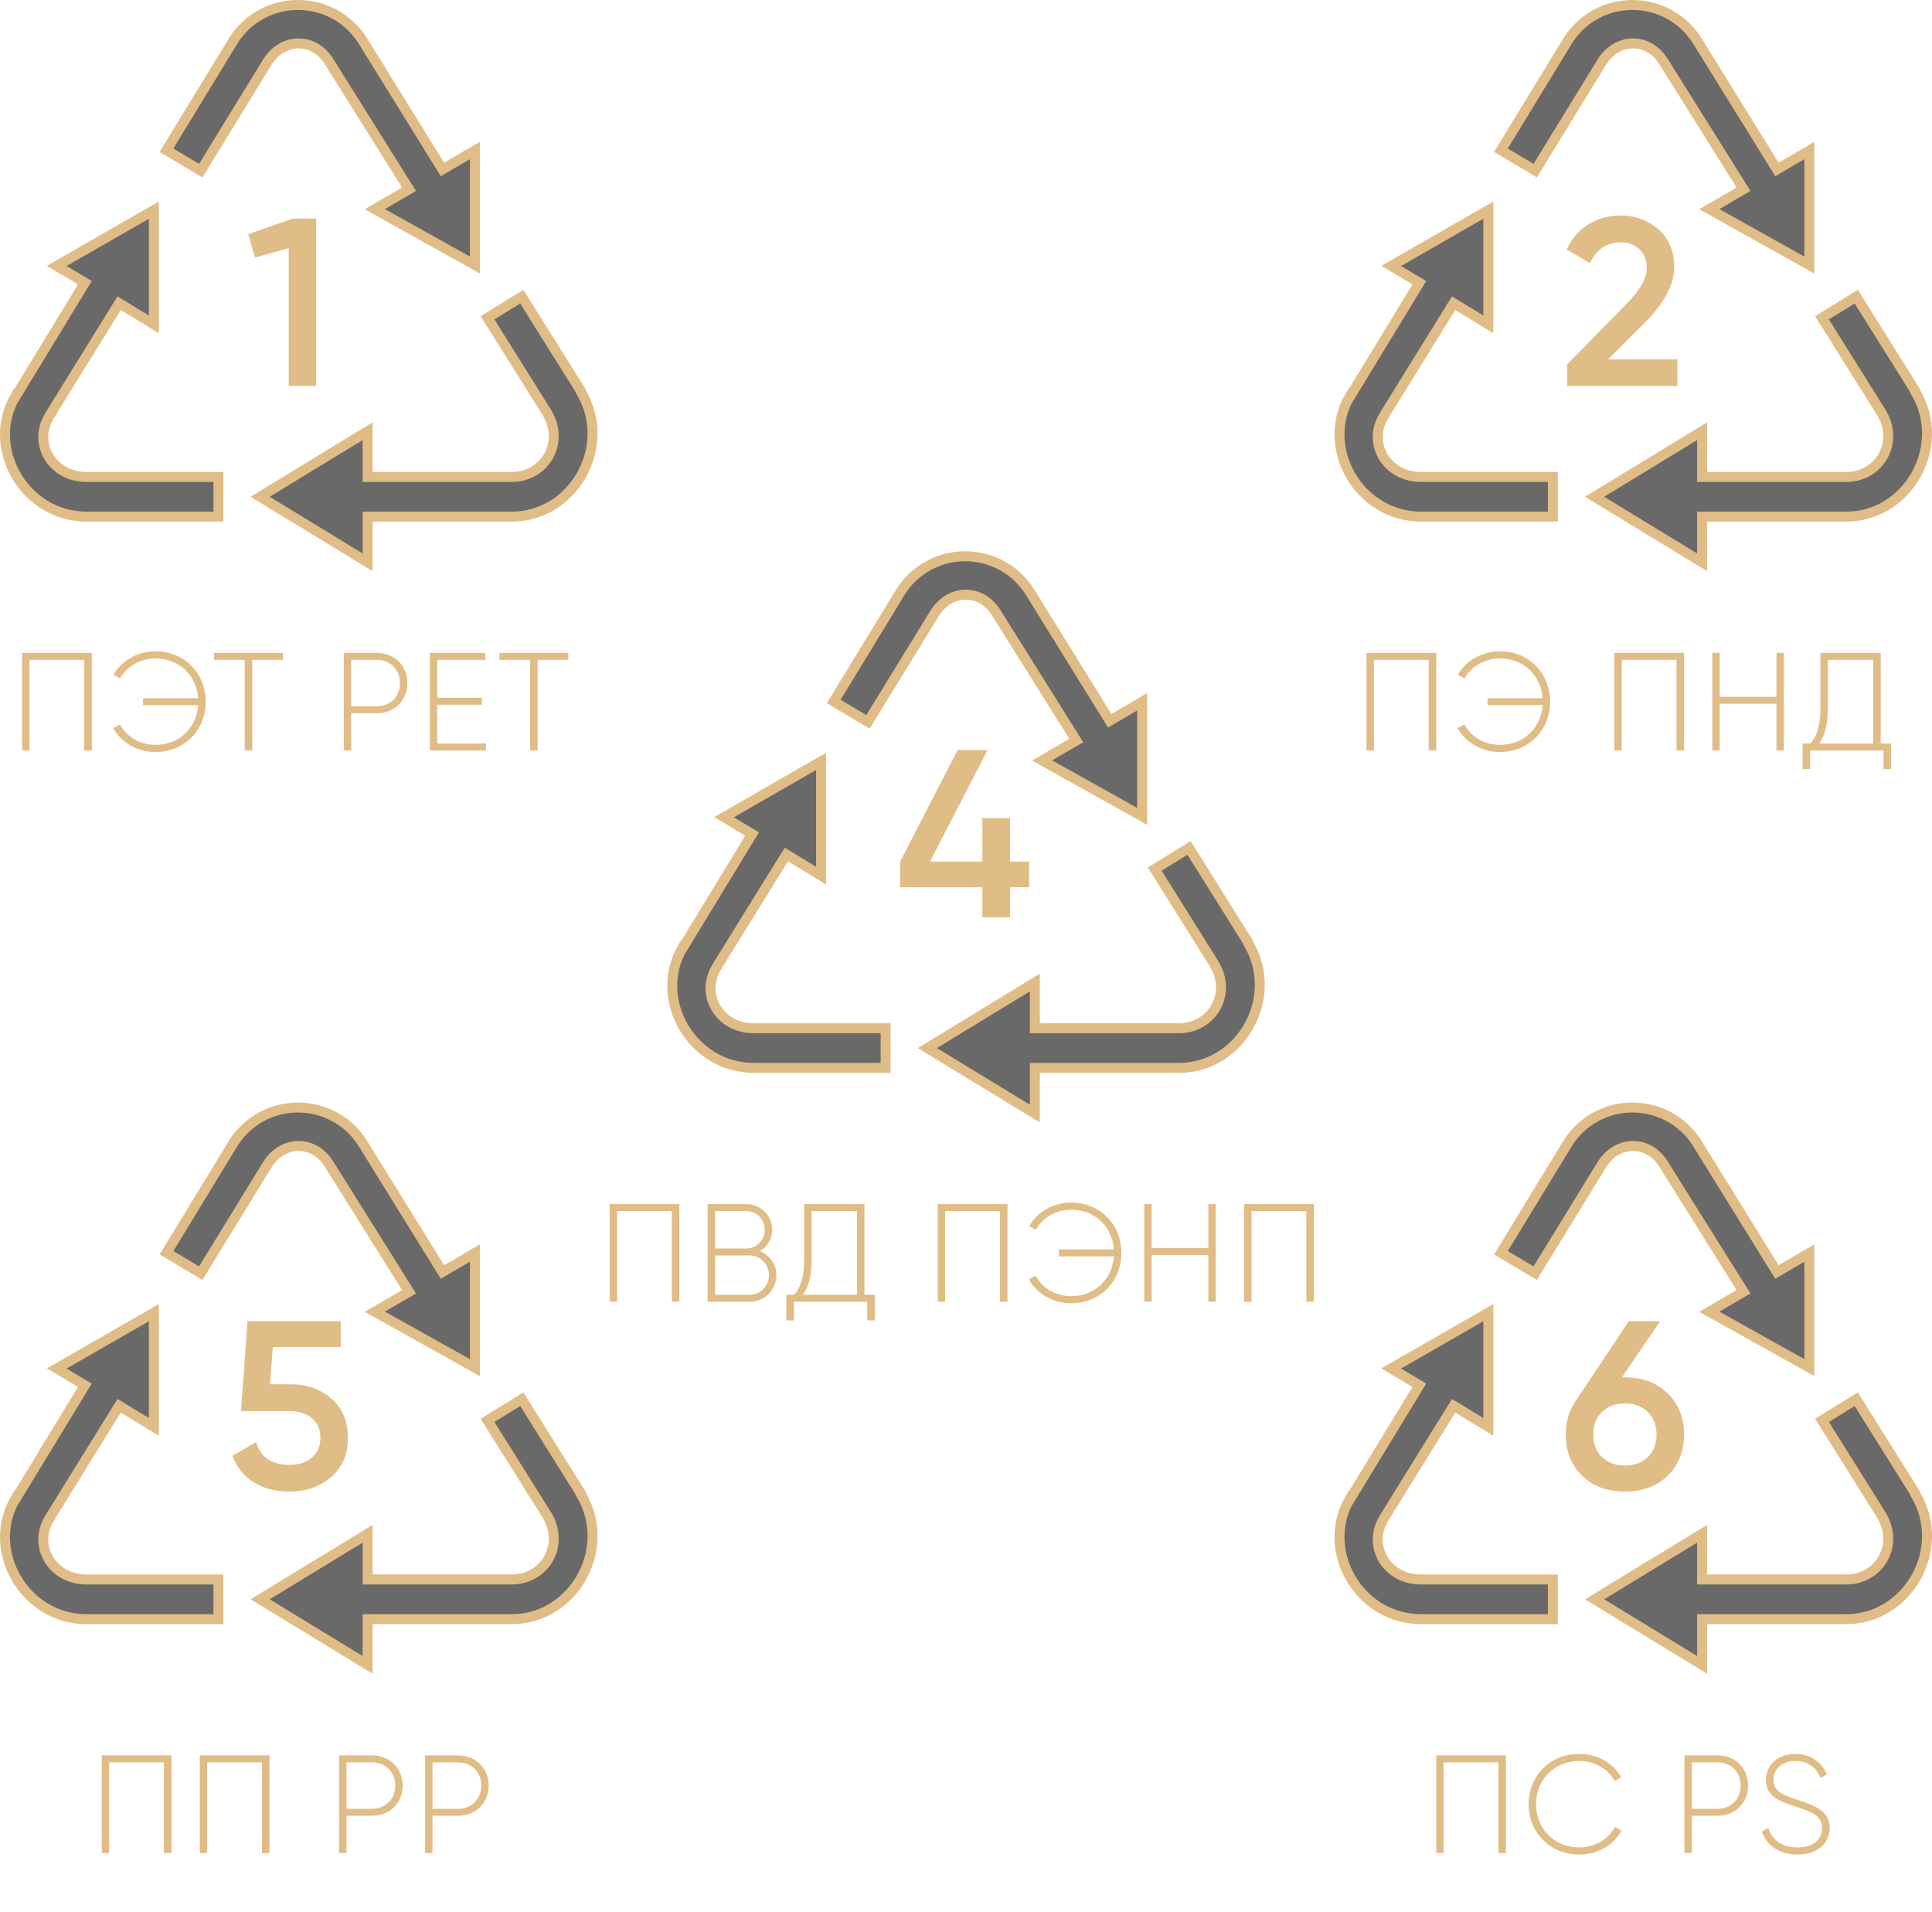 <svg width="97" height="96" viewBox="0 0 97 96" fill="none" xmlns="http://www.w3.org/2000/svg">
<path d="M23.843 13.308L18.82 10.501L20.314 9.631L20.537 9.501L20.4 9.282L16.498 3.056L16.498 3.056L16.496 3.053C16.123 2.475 15.562 2.175 14.983 2.179C14.406 2.182 13.845 2.487 13.466 3.049L13.466 3.049L13.46 3.058L10.078 8.567L8.359 7.54L11.739 2.001C12.085 1.464 12.562 1.022 13.124 0.716C13.657 0.426 14.252 0.267 14.859 0.251L14.859 0.251L14.963 0.251C15.604 0.251 16.236 0.411 16.799 0.717C17.362 1.023 17.838 1.465 18.185 2.003L22.086 8.301L22.215 8.509L22.425 8.385L23.843 7.555V13.308ZM4.346 23.946H10.965V25.936H4.346C1.234 25.936 -0.731 22.497 0.759 19.913L0.771 19.924L0.931 19.662L4.13 14.41L4.261 14.195L4.045 14.065L2.85 13.35L7.724 10.549V16.285L6.194 15.351L5.982 15.222L5.851 15.433L2.573 20.725L2.535 20.786V20.799C2.071 21.481 2.074 22.27 2.424 22.89C2.776 23.511 3.469 23.946 4.346 23.946ZM18.457 26.186V28.231L13.061 24.94L18.457 21.649V23.695V23.945H18.707H25.693C27.339 23.945 28.367 22.249 27.469 20.728L27.469 20.728L27.466 20.723L24.477 15.955L26.197 14.895L29.149 19.605V19.639L29.184 19.698C30.786 22.415 28.788 25.936 25.693 25.936H18.707H18.457V26.186Z" fill="#6A6969" stroke="#E0BC86" stroke-width="0.5"/>
<path d="M14.676 10.977H15.876V19.377H14.496V12.453L12.804 12.933L12.468 11.757L14.676 10.977Z" fill="#E0BC86"/>
<path d="M4.609 32.777H1.109V37.677H1.48V33.127H4.231V37.677H4.609V32.777ZM7.8 32.7C6.904 32.7 6.106 33.162 5.7 33.876L6.029 34.065C6.358 33.463 7.037 33.057 7.8 33.057C9.025 33.057 9.872 33.932 9.949 35.052H7.184V35.402H9.949C9.872 36.522 9.025 37.397 7.8 37.397C7.023 37.397 6.344 36.984 6.022 36.368L5.686 36.557C6.085 37.278 6.89 37.754 7.8 37.754C9.291 37.754 10.327 36.627 10.327 35.227C10.327 33.827 9.291 32.7 7.8 32.7ZM14.205 32.777H10.747V33.127H12.287V37.677H12.665V33.127H14.205V32.777ZM18.927 32.777H17.262V37.677H17.633V35.808H18.927C19.809 35.808 20.453 35.157 20.453 34.296C20.453 33.428 19.809 32.777 18.927 32.777ZM18.927 35.458H17.633V33.127H18.927C19.599 33.127 20.082 33.617 20.082 34.296C20.082 34.968 19.599 35.458 18.927 35.458ZM21.951 37.327V35.381H24.191V35.031H21.951V33.127H24.366V32.777H21.58V37.677H24.401V37.327H21.951ZM28.532 32.777H25.074V33.127H26.614V37.677H26.992V33.127H28.532V32.777Z" fill="#E0BC86"/>
<path d="M90.843 13.308L85.82 10.501L87.314 9.631L87.537 9.501L87.4 9.282L83.498 3.056L83.498 3.056L83.496 3.053C83.123 2.475 82.562 2.175 81.983 2.179C81.406 2.182 80.845 2.487 80.466 3.049L80.466 3.049L80.46 3.058L77.078 8.567L75.359 7.54L78.739 2.001C79.085 1.464 79.561 1.022 80.124 0.716C80.657 0.426 81.252 0.267 81.859 0.251L81.859 0.251L81.963 0.251C82.604 0.251 83.236 0.411 83.799 0.717C84.362 1.023 84.838 1.465 85.185 2.003L89.086 8.301L89.215 8.509L89.425 8.385L90.843 7.555V13.308ZM71.346 23.946H77.965V25.936H71.346C68.234 25.936 66.269 22.497 67.759 19.913L67.771 19.924L67.931 19.662L71.13 14.41L71.261 14.195L71.045 14.065L69.85 13.35L74.724 10.549V16.285L73.194 15.351L72.982 15.222L72.851 15.433L69.573 20.725L69.535 20.786V20.799C69.071 21.481 69.074 22.27 69.424 22.89C69.776 23.511 70.469 23.946 71.346 23.946ZM85.457 26.186V28.231L80.061 24.94L85.457 21.649V23.695V23.945H85.707H92.693C94.339 23.945 95.367 22.249 94.469 20.728L94.469 20.728L94.466 20.723L91.477 15.955L93.197 14.895L96.149 19.605V19.639L96.184 19.698C97.786 22.415 95.788 25.936 92.693 25.936H85.707H85.457V26.186Z" fill="#6A6969" stroke="#E0BC86" stroke-width="0.5"/>
<path d="M78.683 19.377V18.297L81.611 15.309C82.323 14.597 82.678 13.981 82.678 13.461C82.678 13.053 82.555 12.737 82.306 12.513C82.067 12.281 81.758 12.165 81.382 12.165C80.678 12.165 80.159 12.513 79.823 13.209L78.659 12.525C78.922 11.965 79.294 11.541 79.775 11.253C80.254 10.965 80.787 10.821 81.371 10.821C82.106 10.821 82.739 11.053 83.266 11.517C83.794 11.981 84.058 12.613 84.058 13.413C84.058 14.269 83.582 15.181 82.63 16.149L80.734 18.045H84.215V19.377H78.683Z" fill="#E0BC86"/>
<path d="M72.109 32.777H68.609V37.677H68.98V33.127H71.731V37.677H72.109V32.777ZM75.3 32.7C74.404 32.7 73.606 33.162 73.2 33.876L73.529 34.065C73.858 33.463 74.537 33.057 75.3 33.057C76.525 33.057 77.372 33.932 77.449 35.052H74.684V35.402H77.449C77.372 36.522 76.525 37.397 75.3 37.397C74.523 37.397 73.844 36.984 73.522 36.368L73.186 36.557C73.585 37.278 74.39 37.754 75.3 37.754C76.791 37.754 77.827 36.627 77.827 35.227C77.827 33.827 76.791 32.7 75.3 32.7ZM84.552 32.777H81.052V37.677H81.422V33.127H84.174V37.677H84.552V32.777ZM89.192 32.777V34.982H86.343V32.777H85.972V37.677H86.343V35.332H89.192V37.677H89.562V32.777H89.192ZM94.424 37.327V32.777H91.4V35.57C91.4 36.522 91.169 37.019 90.896 37.327H90.504V38.615H90.882V37.677H94.564V38.615H94.942V37.327H94.424ZM91.771 35.577V33.127H94.053V37.327H91.337C91.575 36.991 91.771 36.473 91.771 35.577Z" fill="#E0BC86"/>
<path d="M57.343 40.985L52.32 38.178L53.814 37.308L54.037 37.178L53.9 36.959L49.998 30.733L49.998 30.733L49.996 30.73C49.623 30.152 49.062 29.852 48.483 29.855C47.906 29.859 47.345 30.163 46.966 30.726L46.966 30.726L46.96 30.735L43.578 36.243L41.859 35.217L45.239 29.677C45.585 29.14 46.062 28.699 46.624 28.393C47.157 28.102 47.752 27.943 48.359 27.928L48.359 27.928L48.462 27.928C49.104 27.927 49.736 28.087 50.299 28.394C50.862 28.7 51.338 29.142 51.685 29.679L55.586 35.978L55.715 36.185L55.925 36.062L57.343 35.232V40.985ZM37.846 51.623H44.465V53.613H37.846C34.734 53.613 32.769 50.174 34.259 47.59L34.271 47.601L34.431 47.339L37.63 42.087L37.761 41.871L37.545 41.742L36.35 41.027L41.224 38.225V43.962L39.694 43.028L39.482 42.899L39.351 43.11L36.073 48.402L36.035 48.462V48.476C35.571 49.158 35.574 49.947 35.925 50.566C36.276 51.188 36.969 51.623 37.846 51.623ZM51.957 53.863V55.908L46.561 52.617L51.957 49.326V51.371V51.621H52.207H59.193C60.839 51.621 61.867 49.925 60.969 48.405L60.969 48.405L60.966 48.4L57.977 43.632L59.697 42.571L62.649 47.282V47.316L62.684 47.374C64.286 50.092 62.288 53.613 59.193 53.613H52.207H51.957V53.863Z" fill="#6A6969" stroke="#E0BC86" stroke-width="0.5"/>
<path d="M51.672 43.258V44.542H50.712V46.054H49.32V44.542H45.192V43.258L48.084 37.654H49.584L46.692 43.258H49.32V41.074H50.712V43.258H51.672Z" fill="#E0BC86"/>
<path d="M34.109 60.453H30.609V65.353H30.98V60.803H33.731V65.353H34.109V60.453ZM38.14 62.812C38.518 62.609 38.77 62.218 38.77 61.742C38.77 61.035 38.196 60.453 37.482 60.453H35.529V65.353H37.643C38.385 65.353 38.98 64.758 38.98 64.016C38.98 63.456 38.63 63.002 38.14 62.812ZM37.482 60.803C37.986 60.803 38.399 61.224 38.399 61.742C38.399 62.26 37.986 62.679 37.482 62.679H35.9V60.803H37.482ZM37.643 65.004H35.9V63.029H37.643C38.175 63.029 38.609 63.471 38.609 64.016C38.609 64.562 38.175 65.004 37.643 65.004ZM43.401 65.004V60.453H40.377V63.246C40.377 64.198 40.146 64.695 39.873 65.004H39.481V66.291H39.859V65.353H43.541V66.291H43.919V65.004H43.401ZM40.748 63.254V60.803H43.03V65.004H40.314C40.552 64.668 40.748 64.15 40.748 63.254ZM50.583 60.453H47.083V65.353H47.454V60.803H50.205V65.353H50.583V60.453ZM53.774 60.377C52.878 60.377 52.08 60.839 51.674 61.553L52.003 61.742C52.332 61.139 53.011 60.733 53.774 60.733C54.999 60.733 55.846 61.608 55.923 62.728H53.158V63.078H55.923C55.846 64.198 54.999 65.073 53.774 65.073C52.997 65.073 52.318 64.66 51.996 64.044L51.66 64.234C52.059 64.954 52.864 65.43 53.774 65.43C55.265 65.43 56.301 64.303 56.301 62.904C56.301 61.504 55.265 60.377 53.774 60.377ZM60.669 60.453V62.658H57.82V60.453H57.449V65.353H57.82V63.008H60.669V65.353H61.04V60.453H60.669ZM65.965 60.453H62.465V65.353H62.836V60.803H65.587V65.353H65.965V60.453Z" fill="#E0BC86"/>
<path d="M23.843 68.661L18.82 65.854L20.314 64.983L20.537 64.853L20.4 64.635L16.498 58.409L16.498 58.409L16.496 58.406C16.123 57.828 15.562 57.528 14.983 57.531C14.406 57.535 13.845 57.839 13.466 58.402L13.466 58.402L13.46 58.411L10.078 63.919L8.359 62.893L11.739 57.353C12.085 56.816 12.562 56.374 13.124 56.068C13.657 55.778 14.252 55.619 14.859 55.604L14.859 55.604L14.963 55.604C15.604 55.603 16.236 55.763 16.799 56.07C17.362 56.376 17.838 56.818 18.185 57.355L22.086 63.654L22.215 63.861L22.425 63.738L23.843 62.907V68.661ZM4.346 79.298H10.965V81.289H4.346C1.234 81.289 -0.731 77.85 0.759 75.265L0.771 75.277L0.931 75.014L4.13 69.762L4.261 69.547L4.045 69.418L2.85 68.703L7.724 65.901V71.637L6.194 70.704L5.982 70.575L5.851 70.786L2.573 76.078L2.535 76.138V76.152C2.071 76.834 2.074 77.623 2.424 78.242C2.776 78.864 3.469 79.298 4.346 79.298ZM18.457 81.539V83.584L13.061 80.292L18.457 77.002V79.047V79.297H18.707H25.693C27.339 79.297 28.367 77.601 27.469 76.081L27.469 76.081L27.466 76.075L24.477 71.308L26.197 70.247L29.149 74.957V74.991L29.184 75.05C30.786 77.767 28.788 81.289 25.693 81.289H18.707H18.457V81.539Z" fill="#6A6969" stroke="#E0BC86" stroke-width="0.5"/>
<path d="M14.611 69.499C15.411 69.499 16.087 69.739 16.639 70.219C17.191 70.691 17.466 71.347 17.466 72.187C17.466 73.027 17.183 73.687 16.614 74.167C16.047 74.647 15.351 74.887 14.527 74.887C13.863 74.887 13.274 74.735 12.762 74.431C12.251 74.119 11.886 73.671 11.671 73.087L12.858 72.403C13.082 73.163 13.639 73.543 14.527 73.543C14.998 73.543 15.374 73.423 15.655 73.183C15.943 72.935 16.087 72.603 16.087 72.187C16.087 71.771 15.947 71.443 15.666 71.203C15.386 70.963 15.014 70.843 14.55 70.843H12.102L12.427 66.331H17.107V67.627H13.698L13.555 69.499H14.611Z" fill="#E0BC86"/>
<path d="M8.609 88.129H5.109V93.029H5.48V88.479H8.231V93.029H8.609V88.129ZM13.529 88.129H10.029V93.029H10.4V88.479H13.151V93.029H13.529V88.129ZM18.691 88.129H17.025V93.029H17.396V91.16H18.691C19.573 91.16 20.217 90.509 20.217 89.648C20.217 88.78 19.573 88.129 18.691 88.129ZM18.691 90.81H17.396V88.479H18.691C19.363 88.479 19.846 88.969 19.846 89.648C19.846 90.32 19.363 90.81 18.691 90.81ZM23.009 88.129H21.343V93.029H21.715V91.16H23.009C23.892 91.16 24.535 90.509 24.535 89.648C24.535 88.78 23.892 88.129 23.009 88.129ZM23.009 90.81H21.715V88.479H23.009C23.681 88.479 24.165 88.969 24.165 89.648C24.165 90.32 23.681 90.81 23.009 90.81Z" fill="#E0BC86"/>
<path d="M90.843 68.661L85.82 65.854L87.314 64.983L87.537 64.853L87.4 64.635L83.498 58.409L83.498 58.409L83.496 58.406C83.123 57.828 82.562 57.528 81.983 57.531C81.406 57.535 80.845 57.839 80.466 58.402L80.466 58.402L80.46 58.411L77.078 63.919L75.359 62.893L78.739 57.353C79.085 56.816 79.561 56.374 80.124 56.068C80.657 55.778 81.252 55.619 81.859 55.604L81.859 55.604L81.963 55.604C82.604 55.603 83.236 55.763 83.799 56.07C84.362 56.376 84.838 56.818 85.185 57.355L89.086 63.654L89.215 63.861L89.425 63.738L90.843 62.907V68.661ZM71.346 79.298H77.965V81.289H71.346C68.234 81.289 66.269 77.85 67.759 75.265L67.771 75.277L67.931 75.014L71.13 69.762L71.261 69.547L71.045 69.418L69.85 68.703L74.724 65.901V71.637L73.194 70.704L72.982 70.575L72.851 70.786L69.573 76.078L69.535 76.138V76.152C69.071 76.834 69.074 77.623 69.424 78.242C69.776 78.864 70.469 79.298 71.346 79.298ZM85.457 81.539V83.584L80.061 80.292L85.457 77.002V79.047V79.297H85.707H92.693C94.339 79.297 95.367 77.601 94.469 76.081L94.469 76.081L94.466 76.075L91.477 71.308L93.197 70.247L96.149 74.957V74.991L96.184 75.05C97.786 77.767 95.788 81.289 92.693 81.289H85.707H85.457V81.539Z" fill="#6A6969" stroke="#E0BC86" stroke-width="0.5"/>
<path d="M81.587 69.15C82.459 69.15 83.171 69.418 83.722 69.954C84.275 70.481 84.55 71.169 84.55 72.017C84.55 72.865 84.275 73.558 83.722 74.094C83.171 74.621 82.459 74.885 81.587 74.885C80.707 74.885 79.99 74.621 79.439 74.094C78.886 73.558 78.611 72.865 78.611 72.017C78.611 71.377 78.778 70.814 79.115 70.326L81.778 66.329H83.35L81.43 69.15H81.587ZM81.587 73.578C82.05 73.578 82.43 73.438 82.727 73.157C83.022 72.87 83.171 72.49 83.171 72.017C83.171 71.546 83.022 71.169 82.727 70.889C82.43 70.602 82.05 70.457 81.587 70.457C81.115 70.457 80.731 70.602 80.434 70.889C80.138 71.169 79.99 71.546 79.99 72.017C79.99 72.49 80.138 72.87 80.434 73.157C80.731 73.438 81.115 73.578 81.587 73.578Z" fill="#E0BC86"/>
<path d="M75.609 88.129H72.109V93.029H72.48V88.479H75.231V93.029H75.609V88.129ZM79.297 93.106C80.214 93.106 81.012 92.63 81.411 91.909L81.082 91.72C80.76 92.336 80.074 92.749 79.297 92.749C78.009 92.749 77.12 91.783 77.12 90.579C77.12 89.375 78.009 88.409 79.297 88.409C80.067 88.409 80.746 88.815 81.068 89.417L81.397 89.228C80.991 88.514 80.2 88.052 79.297 88.052C77.806 88.052 76.749 89.179 76.749 90.579C76.749 91.979 77.806 93.106 79.297 93.106ZM86.238 88.129H84.572V93.029H84.943V91.16H86.238C87.12 91.16 87.764 90.509 87.764 89.648C87.764 88.78 87.12 88.129 86.238 88.129ZM86.238 90.81H84.943V88.479H86.238C86.91 88.479 87.393 88.969 87.393 89.648C87.393 90.32 86.91 90.81 86.238 90.81ZM90.252 93.106C91.225 93.106 91.862 92.574 91.862 91.762C91.862 90.915 91.106 90.642 90.238 90.355C89.538 90.124 89.041 89.942 89.041 89.354C89.041 88.808 89.468 88.409 90.147 88.409C90.847 88.409 91.225 88.815 91.407 89.256L91.722 89.081C91.484 88.514 90.952 88.052 90.147 88.052C89.314 88.052 88.663 88.563 88.663 89.368C88.663 90.222 89.398 90.453 90.217 90.719C90.966 90.957 91.484 91.181 91.484 91.769C91.484 92.329 91.071 92.749 90.252 92.749C89.447 92.749 88.95 92.35 88.782 91.762L88.46 91.951C88.684 92.644 89.335 93.106 90.252 93.106Z" fill="#E0BC86"/>
</svg>
